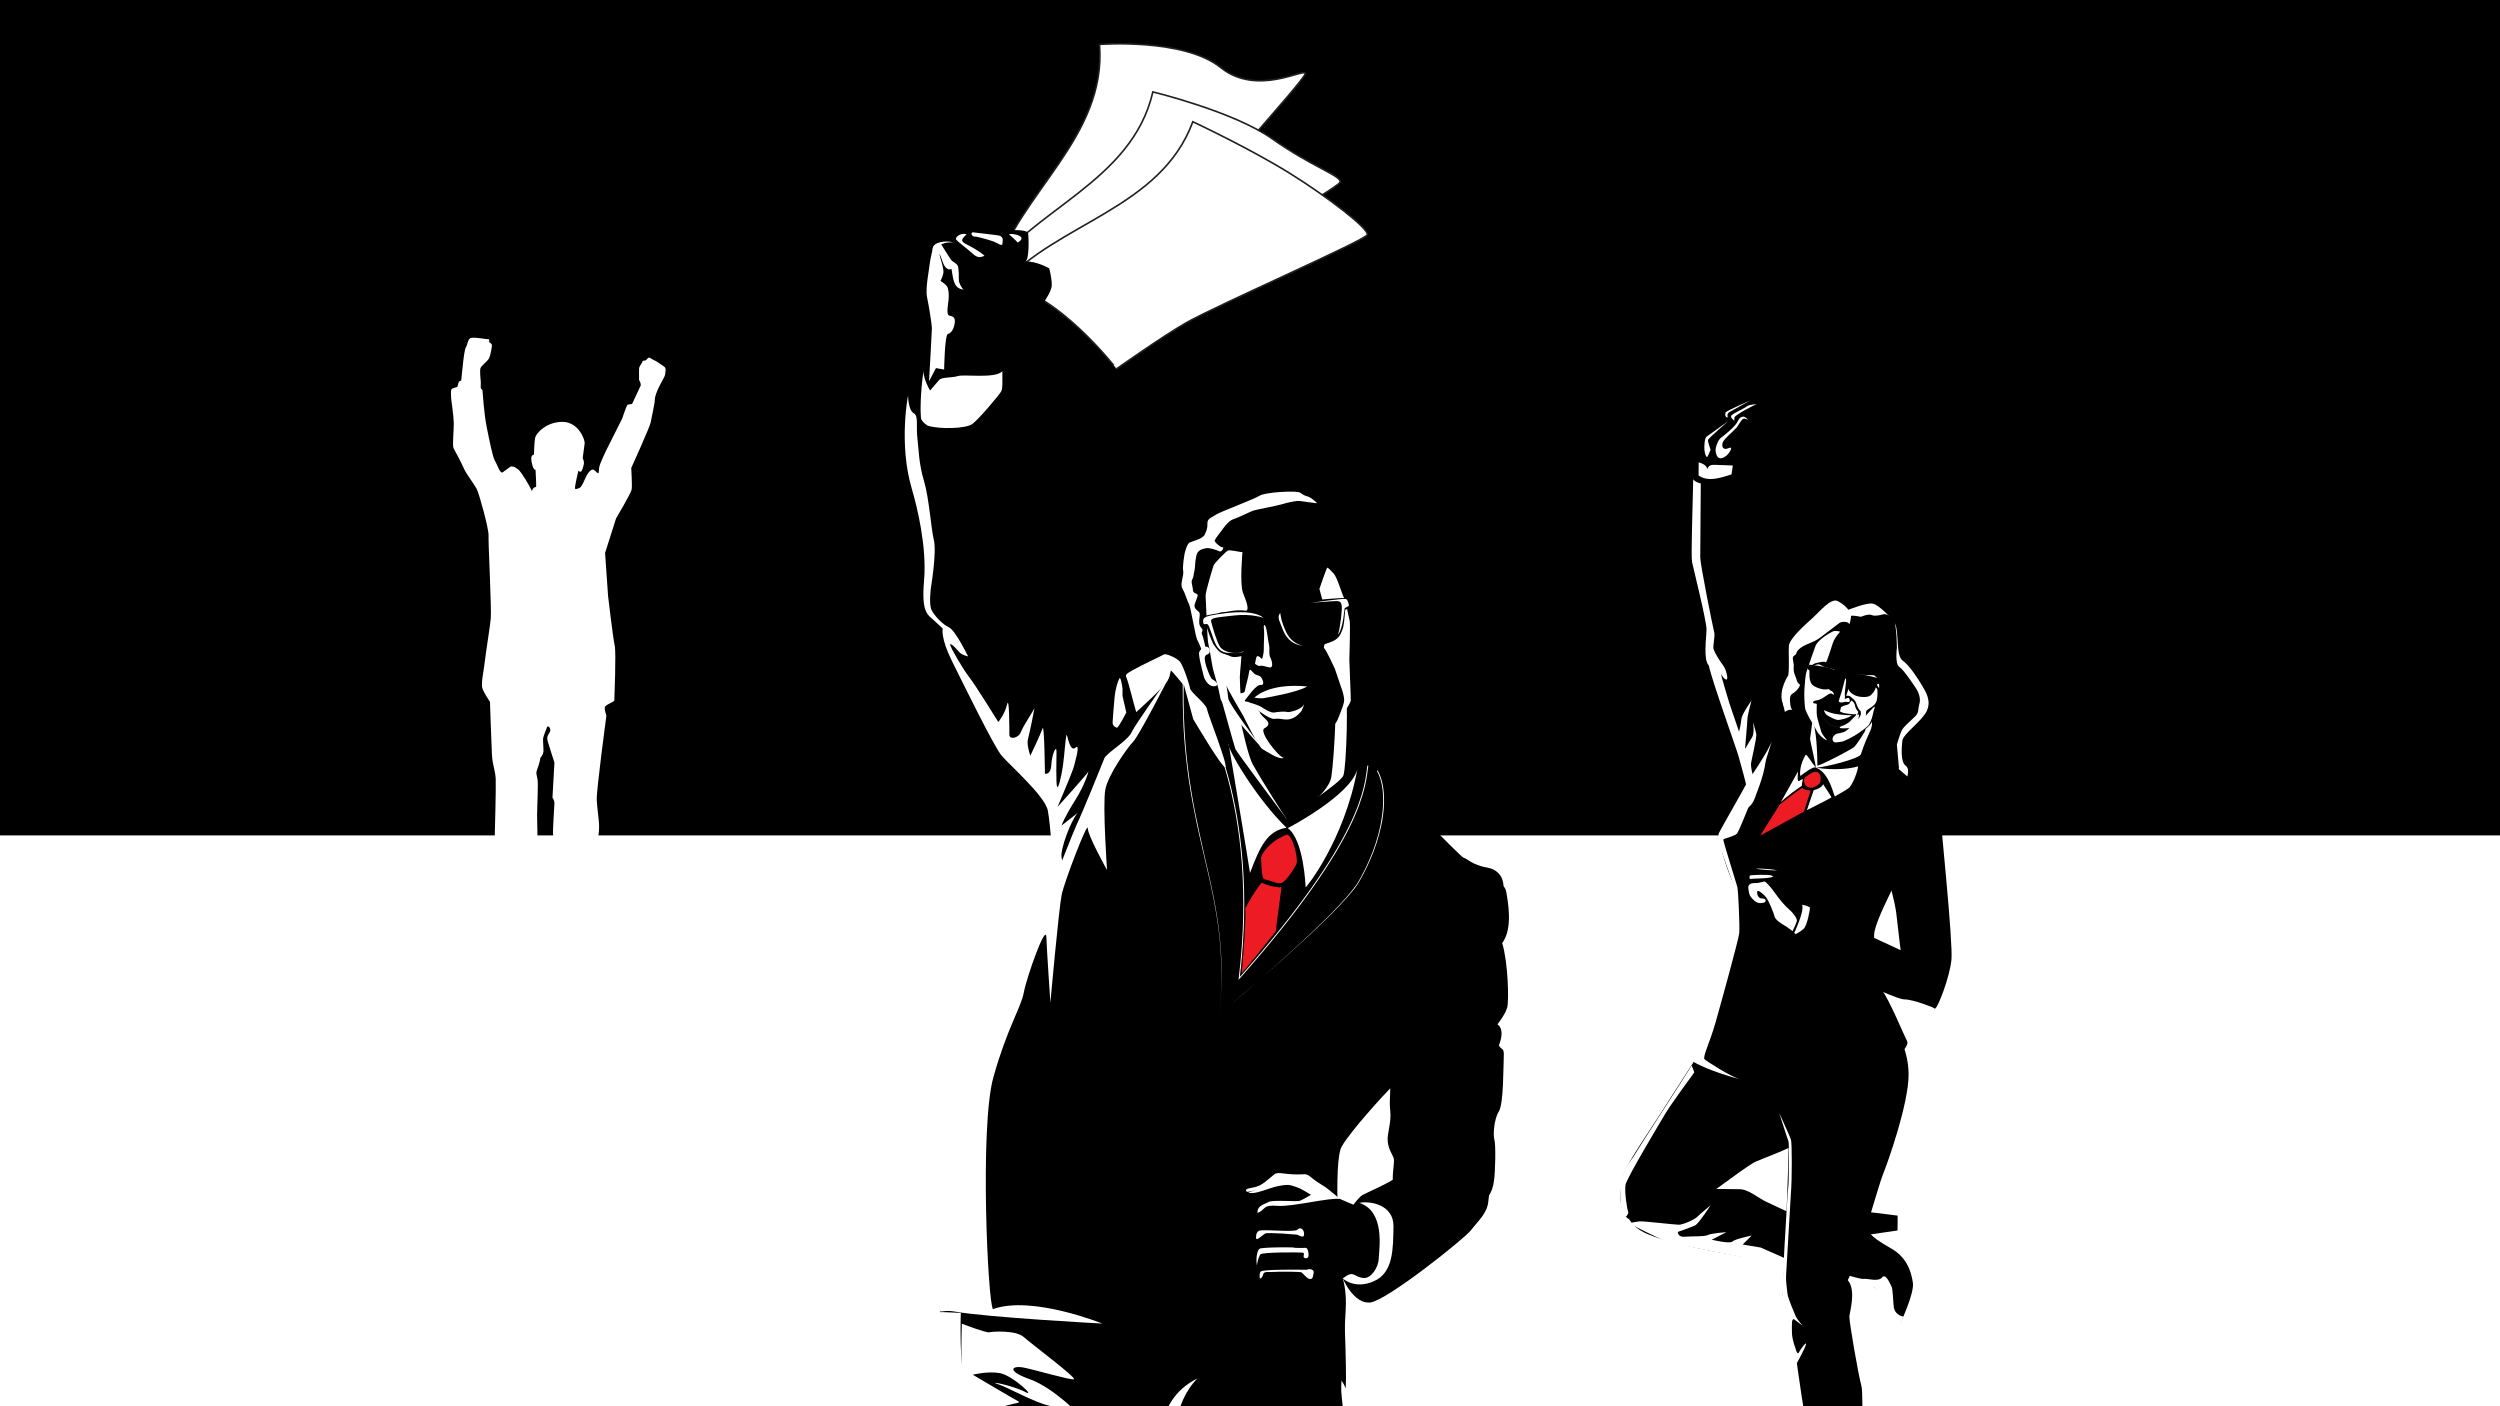 <?xml version="1.0" encoding="utf-8"?>
<!-- Generator: Adobe Illustrator 24.0.0, SVG Export Plug-In . SVG Version: 6.00 Build 0)  -->
<svg version="1.1" id="Layer_1" xmlns="http://www.w3.org/2000/svg" xmlns:xlink="http://www.w3.org/1999/xlink" x="0px" y="0px"
	 viewBox="0 0 1920 1080" style="enable-background:new 0 0 1920 1080;" xml:space="preserve">
<style type="text/css">
	.st0{clip-path:url(#SVGID_3_);}
	.st1{fill:#FFFFFF;}
	.st2{clip-path:url(#SVGID_5_);}
	.st3{fill:none;stroke:#FFFFFF;stroke-width:4.169032e-02;stroke-miterlimit:10;}
	.st4{fill:#ED1C24;}
	.st5{fill:#FFFFFF;stroke:#231F20;stroke-width:1.266;stroke-miterlimit:10;}
	.st6{fill:none;stroke:#FFFFFF;stroke-width:0.733;stroke-miterlimit:10;}
	.st7{fill:none;stroke:#FFFFFF;stroke-width:0.183;stroke-linecap:round;stroke-linejoin:round;stroke-miterlimit:10;}
</style>
<defs>
	<rect id="SVGID_2_" width="1920" height="1080"/>
</defs>
<clipPath id="SVGID_3_">
	<use xlink:href="#SVGID_2_"  style="overflow:visible;"/>
</clipPath>
<g class="st0">
	<g>
		<rect id="SVGID_1_" x="-14.7" y="-8.3" class="st1" width="1945" height="1096.6"/>
	</g>
	<g>
		<defs>
			<rect id="SVGID_4_" x="-14.7" y="-8.3" width="1945" height="1096.6"/>
		</defs>
		<clipPath id="SVGID_5_">
			<use xlink:href="#SVGID_4_"  style="overflow:visible;"/>
		</clipPath>
		<g class="st2">
			<rect x="-68.3" y="-440.5" width="2057.5" height="1082.1"/>
			<g>
				<g>
					<g>
						<g>
							<g>
								<path class="st1" d="M1373.4,518.7c1-7.3,0-17.1,0.5-22.8c0.5-5.7,13-16.6,18.2-21.3c5.2-4.7,14-15.6,19.2-13
									s8.3,6.7,8.3,6.7s14-5.7,18.7-4.7s14,10.4,17.1,15.6s0.5,24.4,5.7,28s11.9,14,15,19.2c3.1,5.2,7.3,11.9,3.6,19.7
									s-18.2,17.6-18.7,22.8s-1.6,16.1,2.6,19.2c4.1,3.1,0,11.4,0,11.4l-17.1,24.4l-44.1,16.1l-30.6-66.9c0,0-0.5-23.9-3.1-34
									C1366.2,529,1373.4,518.7,1373.4,518.7z"/>
								<path d="M1378.4,548.7c-3.7-5.5-3.4-6.6-3.7-10.8c-0.3-4.2,1.6-5,3.2-6c1.6-1.1,5.8-5.5,3.9-6.6c-1.8-1.1-1.6-2.6-2.9-5.8
									s-1.6-5-1.3-7.9s-2.1-6.8,0.5-8.2s0.3-2.6,5-6s9.5-3.7,15-7.9c5.5-4.2,12.9-9.7,14.5-11s6.8-1.3,7.4,0.5
									c0.5,1.8,1.6-4.7,1.6-5.8s7.6,0.5,7.6,0.5s5.8-2.6,8.4-1.3s9.5-0.8,9.5-0.8s4.5,0.3,7.1,4.2s2.6,21.8,2.6,21.8
									s-1.6,12.4,1.8,14.5c3.4,2.1,12.4,15.8,12.4,15.8s4.7,6.3,3.2,12.1c-1.6,5.8,0,7.1-4.2,11s-8.2,7.4-9.5,10
									s-3.7,10.8-3.7,10.8l1.6,18.1l-4.5,8.7c0,0-74.4-31-76.2-37.6C1375.8,554.4,1378.4,548.7,1378.4,548.7z"/>
							</g>
							<g>
								<g>
									<path d="M1469.1,985.1c-1.3-8.2-4.3-19.3-16.9-26.4c-9.7-5.5-13.4-8.5-15.4-10.7c11.2-1.6,20.5-3,20.5-3l0.1-11.4
										c0,0-23.7-3.2-33.9-3.8c-2.4-0.1-11.9-5.3-20.8-1.7c-1.9,0.8-10.4,4-15,7.8c-0.1,0-0.2,0-0.2,0c-5.8-0.4-24.4-10-30.7-12.8
										c-6.4-2.8-13.9-10-21.3-9.8s-72.9-2.3-80.8,5.2s-8.2,21.4,10.9,29.4s55.1,14,68.5,16.4c16.9,3,31.4,3.8,39.2,6.1
										c13.3,3.9,22.2,7.1,27.2,8.1c15,3.1,27,5.6,27,5.6s9.5,1.5,12.7,5.2s2.3,10.6,5.7,15.9c3.5,5.3,7.7,10.6,7.7,10.6
										c5.7,0.8,5.7,0.8,5.7,0.8S1470.4,993.3,1469.1,985.1z"/>
									<path class="st1" d="M1259.4,938c4.2-0.1,27.2,2.6,30,2.6s11.6-3.6,14.1-6.1s10.2-8.8,10.2-8.8s-9,13.9-11.7,15.3
										c-2.7,1.4-13.4,5.1-13.4,5.1s-0.4,4.2,5.5,3.7s14.6,0.1,17.5-1.3s14.3-2.2,14.3-2.2l-11.3,5.8c0,0,14,3.4,15.9,1.4
										s14.8-4.6,14.8-4.6l-6.9,6.9l13.8,2.3l41.6,18.4c0,0-33.8-7.2-39.6-8.1c-5.8-0.9-68-12.7-72.9-14.4
										c-4.9-1.6-27.6-13-29.4-14S1259.4,938,1259.4,938z"/>
									<path class="st1" d="M1461.8,1011.1c-2.5-0.3-6.8-2.4-7.4-7.4s-0.6-13.4-1.7-15.6c-1.1-2.2-4.5-10.6-7.3-7
										s-11.4,0.6-14,1.1c-2.5,0.6-20.7-5.6-25.4-5.9s-18.1-2-18.1-2s8.1,3,12.4,4.3s39.4,8.3,39.8,10.8s0.6,8.9,2.3,12
										c1.7,3.1,4,7.4,5,9.4c1.2,2.1,3.1,5.2,7.6,5.8c4.5,0.5,4.5,0.7,5.2-1.2C1461.2,1012.5,1461.8,1011.1,1461.8,1011.1z"/>
								</g>
								<path d="M1290.7,929.7c9.3-0.9,48-33.3,58.2-37.8c10.2-4.4,40.4-14.7,42.6-23.1c2.2-8.4-52.4-89.3-56-88s-17.8,8.4-20,12
									s-33.8,52-39.5,61.3c-5.8,9.3-29.3,43.1-30.2,50.6c-0.9,7.6-3.6,25.3,4.4,31.1C1258.3,941.7,1290.7,929.7,1290.7,929.7z"/>
								<path d="M1417,1231.7c0,0.8-7.7,15.4-8.1,18.9s-13.5,11.6-19.7,13.9s-28.9-0.8-32.8-0.4s-8.5-3.9-7.7-6.9s10.4-7.3,13.1-10
									s10.8-6.2,11.6-11.2s2.3-17.7,2.3-20.4s-2.7-4.6-1.9-7.7c0.8-3.1,3.1-10.4,3.5-12.3s0.4-12.3,0.4-13.9s5-5,5.8-10
									s-0.8-11.2-1.9-13.9s3.1-54,2.3-60.1c-0.8-6.2-5.4-47.8-7.3-53.2c-1.9-5.4-3.1-20-3.5-25.8s-3.9-23.9-3.9-23.9
									s5.4-111.8,4.2-118.3c-1.2-6.6-17.7-56.7-20.8-60.5c-3.1-3.9-14.3-19.7-16.2-24.7c-1.9-5-0.8-16.2-0.8-18.1
									c0-1.9,11.6,14.6,36.2,16.2c24.7,1.5,75.9-2.7,78.2-3.5s2.3-0.8,2.3-0.8s13.5,17.3,13.5,40.1s-16.2,68.2-19.7,76.7
									s-18.5,64-27,81.3c6.6,7.7,1.5,24.3,1.2,27.7s6.9,45.1,9.2,53.2c2.3,8.1-1.2,68.6-0.4,75.9c0.8,7.3,5.4,19.7,4.6,25
									c-0.8,5.4-2.7,15.4-2.7,15.4l-1.2,17.3c0,0,3.9,1.2,4.2,6.6c0.4,5.4-3.5,46.6-3.5,46.6h-11.2L1417,1231.7z"/>
								<path class="st1" d="M1375,1218.6c0.3-3,3.8-5.9,7-6.7s18.8-7,18.8-7s-16.7,5.6-18.5,3.5s-1.9-3-1.9-8.1s0.8-14.5,1.3-15.3
									s11.3-19.9,12.1-22s4.8-23.9,4.8-21.8s-10.8,23.1-11.3,26.6s-1.9-8.3-2.4-10.2c-0.5-1.9,0.8-11,0.8-11s2.7-40,2.7-41.9
									s4.6-13.2,4.8-15.9c0.3-2.7-3.8,2.7-5.1,5.4c-1.3,2.7-8.1-47.3-8.1-47.3s6.7-12.1,7-14.5s-4,3.5-5.4,6.2
									c-1.3,2.7-2.7-3.2-2.7-3.2s-2.7-6.7-2.7-12.4c0-5.6-0.5-11.6,2.2-9.4c2.7,2.2,8.1,5.9,7.3,5.6c-0.8-0.3-5.6-5.9-6.7-8.6
									s-5.6-12.9-6.2-16.9c-0.5-4-1.3-10.2-1.1-14c0.3-3.8,3.8-64.5,3.8-64.5c0.8-9.4,0.8-37.1,0-39.8s-9.7-22-9.1-20.7
									c0.5,1.3,6.4,20.1,7.1,21.7s0.2,23.1,0.2,29.1s-0.8,9.9-0.8,11.6s-5.1,75.3-3.5,83c1.6,7.8,3,29.6,3.2,32.3
									c0.3,2.7,3.5,15.3,4,19.1c0.5,3.8,7.3,46.2,7.3,46.2s-4.3,50.3-4.3,53.2c0,3,2.7,11.6,2.4,15.1s-5.9,12.1-6.2,15.3
									s-0.3,13.2-0.3,13.2s-1.6,7.8-2.4,10.8C1372.3,1208.1,1375,1218.6,1375,1218.6z"/>
								<path class="st1" d="M1250.6,931.4c-1.1-3.1-3.1-16.5-2.2-21.5c0.8-5,26.8-48.3,31-55.3s21.8-31,21.8-31s-2-6.1-2.2-5
									c-0.3,1.1-39.6,61.4-43.3,67.8c-3.6,6.4-11.2,12.3-11.2,26s0.6,19,2.5,21.5C1248.9,936.4,1250.6,931.4,1250.6,931.4z"/>
								<path d="M1308.9,824.4c-5.7-3-10.2-12.4-11.6-13.8c-1.3-1.3,34.2-76.4,34.7-88.4c0.4-12,4.4-35.5,0-42.6s-12-31.5-11.6-36.9
									c0.4-5.3,19.1-33.8,20.4-39.1s18.2-42.6,24.4-51.1c6.2-8.4,11.1-8.4,12.4-6.2s11.6,18.7,13.3,22.7c1.8,4,49.8,6.7,52.9,9.3
									c3.1,2.7,40.9,35.1,43.1,36.9c2.2,1.8-19.1,38.2-21.8,44.4c-2.7,6.2-25.8,47.5-25.8,58.6s1.3,36.9,6.2,42.6
									s17.3,35.5,19.1,38.7c1.8,3.1-4.4,9.8-10.2,13.3C1448.9,816.4,1390.2,867.1,1308.9,824.4z"/>
								<path d="M1342.4,620.5c-1-5.6,0.5-25.3-2.5-33.8c-3-8.6-20.7-64.1-23.7-74.7c-3-10.6-10.6-65.7-13.1-74.7
									c-2.5-9.1-2.3-66.4-2.5-69.2s4-2.9,4-2.9V355c0,0,3.8-3.8,5.1-3.5c0,0-0.2-12.2,0.5-14.5c0.7-2.4,14.2-10.9,15.1-12
									s4-2.4,3.8-3.1s-4-1.3-4.5-3.3s-2-1.8,2.5-5.3s12.9-8,14.9-8s9.1,1.1,10.5,3.3c1.5,2.2,3.5,6,3.6,7.8c0,0,0.9,9.1,0.9,10.7
									s-0.5,4.9-1.5,6.9c-0.9,2-7.8,6.7-10.4,8c-2.5,1.3-12.7,6.4-14,8.5s-1.3,3.5-1.3,3.5l2.4,3.1l-0.9,7.1l4.4,1.6
									c0,0,3.3,50.9,3.6,53c0.4,2.2,2.7,17.1,2.7,17.1s6.4,38.3,7.6,42.3c1.3,4,5.3,20.3,5.5,25.1c0.2,4.7,3.5,20.3,6.2,22.2
									c2.7,1.8,5.5,7.8,7.4,13.6c2,5.8,3.8,14.5,3.3,17.3c-0.5,2.7-7.6,41.2-11.8,51.1S1342.4,620.5,1342.4,620.5z"/>
								<path class="st1" d="M1348.5,610.7c0.3-1.2,8.6-20.2,7.4-30.7c0,0-5.2,13.8-7.4,16.6s-4-7.7-3.7-10.4s4.6-19.9,4-22.7
									s-2.5-8.9-2.5-8.9s1.5,8.3-0.9,12c-2.5,3.7-5.2,9.2-5.2,8.3s1.8-20.2,1.8-22.7s3.1-14.1,3.1-14.1s-7.4,10.4-7.7,14.1
									c-0.3,3.7-1.8,9.8-1.8,9.8l-7.7-22.7c0,0-6.7-22.3-6.1-21.5c0.1,0.1,2.3,4.1,4.1,4.1c1.8,0-0.4-8.4-2.7-11.1
									c-2.2-2.7-6.2-9.3-7.1-12s1.3-10.2,0.4-13.3c-0.9-3.1-10.7-52-10.7-57.3s0.4-56.9,0.4-56.9s-4.6-1-5.8-3.3
									c-0.4,19.7-1.8,59.7-0.9,63.7s11.1,45.3,11.1,51.5s-2.7,23.5,1.8,28c2.2,11.1,21.3,64,22.7,69.3s7.6,25.8,7.1,30.2
									c-0.4,4.4-4.3,12.4,0.1,9.7S1348.5,610.7,1348.5,610.7z"/>
								<g>
									<path d="M1489.5,617.6c0.5,10.6,10.6,106.2,9.2,119.6s-10.1,35.9-12.4,37.3s-23.9-27.1-24.8-31.7s-4.1-31.7-5.1-40.9
										c-0.9-9.2-7.4-31.3-7.4-31.3s5.5-39.6,10.1-46s14.7-15.6,19.8-14.7C1484,610.7,1489.5,617.6,1489.5,617.6z"/>
									<path d="M1484.4,756c-0.9-7.4-20.7-24.4-20.7-24.4s-67.1-30.8-70.4-33.6c-3.2-2.8-9.2-3.2-9.2-3.2s-6.4-15.6-6.9-20.2
										c-0.5-4.6-6-14.7-6-14.7s-18.9,0.5-20.7,1.4s-6,11.5-7.4,15.6s0,9.2,0.9,11s6,6.9,9.7,6.9s8.7,6,9.2,9.2s11.5,9.2,11.5,9.2
										l4.6,4.1l-1.4,12.9c0,0,76.8,37.3,84.6,37.3c7.8,0,23.9,6.9,23.9,6.9L1484.4,756z"/>
									<path class="st1" d="M1376.7,715.1l-5.1-3.7c0,0-8-4.2-8.7-7.4c-0.6-2.7-4.3-11.9-6.6-14.9c-0.4-0.5-0.7-0.9-1.1-1.3
										c-3-3-5.6-4.6-5.7-2.8c-0.1,1.6,0.3,3.4,1.9,4.5c1.7,1,4.1,0.1,4.5,1.7c0.4,1.6-0.7,2.3-4.2,2.4c-3.4,0-6.5-3.9-7.5-5.4
										s-1.8-6.7-1.4-7.6c0.4-0.9,1.1-2.5,5-2.4c3.9,0.2,6.9-1.8,7.9-1s3.4,2.9,7.3,8.4c3.9,5.4,7.6,9.9,11.3,13.1
										c3.7,3.2,5.9,7,5.7,8.4C1379.9,708.5,1376.7,715.1,1376.7,715.1z"/>
									<path class="st1" d="M1343.8,675.1c2-0.4,11-0.4,14.1-0.9c3.2-0.5,5-0.8,2.6-1.8s-15.2-0.4-16.3-0.1
										C1343.2,672.6,1343.8,675.1,1343.8,675.1z"/>
									<path class="st1" d="M1364.4,668.3c-6.5-1.3-15.9-1.3-15.9-1.3C1350.4,668,1366.4,668.8,1364.4,668.3"/>
									<path class="st1" d="M1378,716.4c0,0,7.8-16.2,6.1-21.6c4.1,0.9,5.9,1.9,6,2.3s-2,13.6-4.9,16.2s-6.2,4.1-6.2,4.1
										L1378,716.4z"/>
								</g>
								<path class="st1" d="M1392,552.7c0,0-0.6,6.7-1.9,14.7c-0.1,0.8,5,22.4,4.4,21.8c-2.9-2.8-7-10.7-7.8-9.4
									c-2.4,3.9-4.9,10.6-4.1,16.1c0.1,0.4,10.1-8.3,12.3-6.3c10.7,4.5,13.5,22.5,14.4,22c6-3.4,10.2-5.9,11-6.8
									c1.5-1.5,5.6-9,6.8-16.2c-15.9,4.2-33.3,0.9-31.9,0.9c6.4-0.3,32.8-6.7,34-10.3c2.7-8.6,5.9-15,7.4-18.5
									c3.2-7.9-0.5-16-11.4-17.9C1414.2,541.1,1397.3,534.8,1392,552.7z"/>
								<path d="M1432.8,560.3c-0.3,1.8-7.5,12.3-8.9,13.5s-20.1,11.5-28.1,14.3c-0.3-21.8-2.1-28.6-3-33.9
									c-0.9-5.3,10.9-10,16.2-9.4C1414.2,545.3,1432.8,560.3,1432.8,560.3z"/>
								<g>
									<path d="M1405.1,569.6c3.9,0.5,7.1,2,16.7-3.2s14.4-8.2,16.3-13.1c2-4.9,4-14.6,3.7-15.6s1.1-9.9,1.4-12.5
										s-4.2-19.1-5.9-21.3c-1.7-2.1-8.9-10.4-10.4-12.9s-8.4-4.2-10.3-5s-7.5-1.2-9.8-0.1s-9.1,4.3-12.4,11.5s-7.4,20-7.8,22.3
										s-0.5,11.4-0.8,14.1c-0.3,2.8,0.4,12.1,1.9,14.6s7.3,11.4,8.4,13.5C1397,564,1402.1,569.2,1405.1,569.6z"/>
									<path class="st1" d="M1395.6,537.8c4.5-0.6,8.4-5.6,10.8-5.2c0.8,0.1,1.8,1.2,2,0.9c0.4-0.5-1-2.7-1.9-2.9
										c-1.4-0.2-1.8-1.4-2.1-2.2c-0.3-0.8,4.3-3.5,5.9-5c-5.6,2-7.1,0.8-7.9,0.7s3.7-0.5,5.2-2c-6.1-0.1-10.6-0.4-11.7-1.3
										c-1.1-0.9-2.4-3.6-2.6-4s1.7-2.5,3.3-3.2s7.9,0.2,8.6,0.5c0.6,0.3,4.3,2.9,4.9,5.3c-0.5-4-0.8-5.1-2.4-5.5s-6-1.4-7.1-2
										c-1.1-0.6-3.3-1.7-4.2-1.7c-0.7,0-4.3,1-5.5,2c-1.1,1,0.8-2.3,3.5-2.9s6.9-1.7,7.7-0.7c0.9,1,4.9-13.8,6.3-16.7
										s4.5-6.5,4.8-6.7c0.3-0.1-3.5-1.2-5.7-0.2s-11.4,6.3-13.3,11.3c-0.6,1.4-6.3,18.1-7,20.3s-1.1,8.8-1.4,12.5s0,13.5,0.8,16
										c0.8,2.3,3.8,8,4.7,9.2c0.8,1.1,3.6,6.6,4.5,8c1,1.4,4.5,5.6,7.5,6.3c0,0-3.9-4.3-4.6-6.7s-2.9-9.8-3.3-12
										c-0.4-2.3-0.1-8.6-0.1-9.1s-1.4-0.6-2.1-0.6C1392.5,540.1,1391.1,538.4,1395.6,537.8z"/>
									<path class="st1" d="M1412.2,538.1c-0.3,0.9,0.6,1.1,1.4,1.2s2.5-1.5,2.9-1.8c0.4-0.2,0.5-2.9,0.3-3.7s0.8-8.9,1-10.5
										c0.1-1.6,0-4.6-0.3-3.6c-0.2,1-2.7,9.9-3,11.2C1414.1,532.1,1412.4,537.4,1412.2,538.1z"/>
									<path class="st1" d="M1417.4,538.9c0.7,0.3,2.6,0.5,3.1-0.2c0.5-0.8-0.2-2.7-1-2.7s-3.3,1.1-3.3,1.1s-1.6,2.2-4,1.8
										C1413.9,540.2,1417.4,538.9,1417.4,538.9z"/>
									<path class="st1" d="M1400.8,545.4c0,0,0.5,2.7,2.6,4s5.9,3.3,7.8,3.5s8.1-1.2,11-3.6c-5.3,0-10.5-0.6-13.5-1.2
										C1405.7,547.6,1400.8,545.4,1400.8,545.4z"/>
									<path class="st1" d="M1407.5,566.8c0.5-2.1,2.8-3.4,4-3.5c1.3-0.1,3.5-0.8,4.6-1.1c1.2-0.3,4.4-3,4.1-3s-6.8,0.5-7.2-0.2
										c-0.4-0.8,1.1-1.3,2.2-1.6s5.1-2.5,6.1-3.8s3.6-3.7,3.6-3.7s1.3-1.8,0.1-1.4s-7.7-0.7-8.6-0.8c-0.8-0.1-3.3-1.3-3.3-1.3
										l0.8-3.3c0,0,1.2-0.8,2.8-1.3s3-0.6,3.5-1.4c0.6-0.8,1.7-2.4,1.7-2.4s2.4,1.1,3,4.9c0.2,1.3,2.3,3.9,2.3,3.9l-1,2.5
										c0,0,1.7-1.2,1.6-0.2s-0.6,3.3-0.6,3.3s1.4-2.4,1.7-3s0.5-3-0.2-3.5c-2.1-1.7-3.2-6.3-3.6-7c-0.7-1.1-2.2-2.5-3-3.1
										s-1.5-1.4-2-1.4s-2.2-0.2-2.3,0.1c-0.1,0.3,1.2-3.2,1.4-4.1s0.7-4.4,0.7-4.4l1.2-2.6c0,0,3.8,3.5,5.5,4.2s9.6,0.5,10.7-0.2
										s4.6,0,4.6,3.3c0.1,3.2-0.2,5.7-0.6,7.4c-0.6,2.3-2.2,3.8-4.5,5.3c-0.9,0.6-3.5,2-3.6,3c-0.2,1-0.3,3.6,0,3.1
										c0.2-0.5,2.2-2.6,2.7-3.1c1.7-1.8,4-4.7,3.9-3.3c-0.1,1.3-0.7,1.7-1.4,5.4c-0.7,3.7-2.2,6.4-2.9,7.9
										c-0.7,1.5-7.8,6.6-10.7,8.3c-2.9,1.7-8.5,4.8-10.8,5c-2.3,0.1-4.9,1.2-6-0.3C1407,568,1407.5,566.8,1407.5,566.8z"/>
									<path class="st1" d="M1438.9,524.5c-0.3-0.2-2.7-5.3-7.9-5s-8.7,2.2-9.5,2.9s0.8-4.9,1.4-4.7c0.6,0.3,9.7,0.8,10.7,0.7
										c0.9,0,5.7,0.2,5.7,0.2s2.8,2.3,3.4,3.8s0.5,5.9,0.5,6.2s-2.1-3.8-3.3-4C1438.6,524.5,1438.9,524.5,1438.9,524.5z"/>
									<path class="st3" d="M1424.6,550.3c0,0,0.4-0.1-3.2,3.3c-3.3,3.1-9.5,4.7-12.8,4.1c-7.3-1.3-10.8-12.1-10.8-12.1"/>
									<g>
										<g>
											<g>
												<g>
													<path d="M1444.1,523.5c0.1-0.5,0-1.1,0-1.3c-0.1-0.8-0.8-1.1-3.8-1.9c-1.8-0.5-4.2-1.1-6.6-1.6h-0.2
														c-5-1.2-9.5-1.3-11.3-1.1c-1.6,0.2-3.9,1-4.3,1.7c0,0.1-0.1,0.1-0.1,0.2c-0.9,0.1-1.9,0-3-0.4c-0.2,0-0.5-0.2-0.8-0.3
														c0-0.1,0-0.2,0-0.3c-0.1-0.8-1.8-2.4-3.3-3.2c-1.6-0.9-5.8-2.6-10.8-3.4h-0.2c-2.4-0.4-4.8-0.8-6.7-1.1
														c-3.1-0.4-3.8-0.5-4.2,0.2c-0.1,0.2-0.4,0.7-0.5,1.2c-0.1,0.4-0.5,1.6,0.5,2.1c0.1,0,0.1,0.1,0.2,0.1
														c0.5,0.3,0.6,0.4,0.6,0.5c0,0.2,0,0.6,0,1c0,2.7,0.1,5.4,0.5,6.5c0.1,0.3,0.2,0.5,0.3,0.8c0.3,1.1,0.7,2.4,2.6,3.6
														c1.5,0.9,3.7,1.9,6.1,2.4c1,0.2,2,0.3,2.9,0.3c3.3,0,6.3-1.4,7.7-3.6c0.4-0.7,1-1.6,1.6-2.7c0.5-0.9,1.2-2.1,1.7-3
														c0.4,0.2,0.8,0.4,1.2,0.5c0.4,0.1,0.8,0.2,1.2,0.3c1,0.2,1.9,0.2,2.7,0.1c0.2,1,0.3,2.4,0.5,3.5
														c0.1,1.2,0.3,2.3,0.4,3.1c0.4,2.5,2.6,4.9,5.6,6.3c0.9,0.4,1.8,0.7,2.8,0.9c2.4,0.5,4.9,0.5,6.6,0.2
														c2.2-0.4,3.1-1.4,3.8-2.3c0.2-0.2,0.4-0.4,0.6-0.6c0.9-0.9,2-3.4,3-5.8c0.2-0.4,0.3-0.8,0.4-0.9
														c0.1-0.2,0.2-0.2,0.8-0.3c0.1,0,0.2,0,0.2,0C1443.9,525.2,1444,523.9,1444.1,523.5z"/>
												</g>
											</g>
										</g>
									</g>
								</g>
								<path class="st4" d="M1390.6,594.1c2-1.4,5.1-2.3,6.7,0.2s0.9,5.9,0.3,7.1c-0.6,1.2-4.4,3.4-5.9,3.6
									c-1.5,0.2-3.6-0.7-4.6-1.3c-0.6-0.4-2.3-3.5-1.2-6.1C1386.6,596.3,1388.9,595.3,1390.6,594.1z"/>
								<path class="st4" d="M1351.8,641.8l33.6-18.5l5.2-16.2c0,0-6.2-0.3-6.4-2.2c-7.8,5.3-17.2,12.8-17.2,12.8L1351.8,641.8z"/>
								<path class="st1" d="M1320.7,649.7c-0.8-2.7-1.3-8.4-0.6-9.9c0.6-1.6,21-37.1,21.2-38s18.2-26.4,20-34.1
									c0,0-7.3,22.7-7.6,24.6c-0.3,1.9-17.8,45.6-19.6,47.8s-10.3,3.8-10.6,4.7c-0.3,0.9,10.4,34.7,10.9,36.9s1.9,30.2,1.3,35.2
									c-0.6,5.1-13.9,53.4-18.2,68.5s-10.1,26.5-8.4,28.1s19.9,13.4,27.8,15.6c-23.7-6.5-34.4-12.3-36.8-13.9
									c-2.4-1.6-5.1-6.5-5.1-6.5s35.5-88.9,36.1-93.3s1.1-33.2,1.1-33.2L1320.7,649.7z"/>
								<path class="st1" d="M1367.7,616c0.1-0.3,13.2-23.5,13.2-23.5s-0.9,7.8,0.5,7.4c0.3-0.1,3.2-1.7,3.2-1.7s-1,4.4-0.7,5.2
									C1372.4,611.2,1367.7,616,1367.7,616z"/>
								<path class="st1" d="M1387.7,622.2c0,0,4.2-12.5,5.2-15.3c7-1.9,7.2-4.7,7.2-4.7s6.6,9.9,6.5,10.2
									C1406.7,612.6,1387.7,622.2,1387.7,622.2z"/>
							</g>
						</g>
					</g>
					<path class="st1" d="M1304.6,355.1c0,0,6.5,1.5,6.5,5.3c1.3-3.1,2.9-3.6,6.6-3.4s13.1,0.5,13.1,0.5l-1,6.8c0,0-9.9,3.6-16,3.6
						c-6.2,0-9.3-2.8-9.3-2.8L1304.6,355.1z"/>
					<path class="st1" d="M1317.6,346.4c-0.4-3,2.2-8.9,4.1-10.2c1.9-1.3,11-8.6,12.7-12.3s3.7-4.3,5.4-3.7c1.7,0.6,2.6,2.4,2.6,2.4
						s-2.2-1.7-3.7-0.9c-1.5,0.9-3.7,5-4.8,6.5c-1.1,1.5-9.7,8.6-10.8,11.5s0,6.5,4.3,4.5c4.3-1.9,0.9,3.5-0.9,5.2
						S1318.7,355.5,1317.6,346.4z"/>
					<path class="st1" d="M1313.7,345.5c-0.4-1.9-2.2-6-1.9-7.6s16-14.7,15.3-14.3c-0.6,0.4-14.7,10.4-16.4,11.7
						c-1.7,1.3-1.9,7.6-1.7,10.2c0.2,2.6,1.5,7.1,2.6,4.8C1312.7,347.9,1313.7,345.5,1313.7,345.5z"/>
					<path class="st1" d="M1332.1,320.7c-0.6-1.5,15.8-10.2,17.1-10.2s-5.4-0.2-7.8,1.7c-2.4,1.9-11.5,5.6-11.9,7.3
						c-0.4,1.7,2.4,3.5,2.4,3.5L1332.1,320.7z"/>
					<path class="st1" d="M1326.9,320.7c0,0-0.9-3,1.1-4.1c1.9-1.1,16.2-9.1,16.2-9.1s-18.1,8-18.8,9.1
						C1324.8,317.7,1324.5,320.5,1326.9,320.7z"/>
				</g>
				<path class="st1" d="M394.9,764.9c3.8,0,8.7-2.3,9.9-5.9c1.3-3.6,3.3-10.4,2.8-12.5c-0.5-2-2-3.6-2.5-6.6
					c-0.5-3.1,0-7.1,0.8-10.7c0.8-3.6,2.8-7.4,2-8.7s0.5-4.1,0.5-5.4c0-1.3-0.3-10.2-1.5-13.8c-1.3-3.6,2-13,3.6-17.8
					c1.5-4.8,3.1-19.6,2.8-25c-0.3-5.4-0.8-24.5-0.8-32.1s1-24,0.3-28s-1.5-4.6,0-8.2c1.5-3.6,2.3-8.4,2.3-8.4s2.3-2,2.3-5.4
					c0-3.3-0.5-7.6-0.3-9.4c0.3-1.8,2.5-7.1,3.1-8.7c0.5-1.5,3.1,1,2.3,3.3s-3.1,3.3-1.8,7.9c1.3,4.6,5.1,16.1,5.1,16.1l-1.5,27
					c0,0,1.5,1.8,1.5,4.3s-1.5,21.4-1,24.7s1.3,27.5,1.3,27.5l6.4,14.5c0,0,2.3,5.1,2,6.9s-2,7.9-2,7.9s-0.3,5.9-0.3,10.4
					c0,4.6,0.5,8.2,0.5,11.5s1.8,6.9,2.3,9.4s0.5,5.9-0.5,9.9s-2.5,4.6-1.5,8.7c1,4.1,1.8,8.4,3.6,10.7c1.8,2.3,6.4,3.8,7.6,3.3
					c1.3-0.5,5.9-1,7.1-5.4c1.3-4.3,3.8-14,3.1-17.1c-0.8-3.1-3.1-16.8-3.3-17.6c-0.3-0.8,7.4-0.8,7.4-0.8s1.5-16.1,1.3-21.2
					c-0.3-5.1,3.8-23.4,2.8-27.8c-1-4.3-4.1-11.5-4.3-16.3s2-15.8,1.8-22.4c-0.3-6.6-1.5-12.5-1.8-19.6s7.4-64.5,7.4-64.5
					s-1.3-3.8-1.3-6.1s7.4-4.3,7.4-5.6s1.5-36.4,0.3-42.1c-1.3-5.6-5.1-38-5.1-38l-2.3-33.1l8.4-26.5c0,0,11.5-19.4,12-22.2
					c0.5-2.8-0.3-16.6-0.3-16.6s14.5-31.9,15-35.2c0.5-3.3,3.1-14.3,3.1-17.1c0-2.8,1.6-6.4,3.1-9.7c1.3-2.9,4.6-8,4.8-9.8
					c0.1-1.9,1.2-4.8-0.7-6c-1.9-1.2-6-4.4-8-5.1s-2.9-2.4-4.1-1.7c-1.2,0.7-1.5,2-2.8,2.1s-1.9,0.3-1.9,1.1c0,0.8-2.5,3.1-2.5,5.2
					s-0.1,4.8,0,6.1s-0.4,2.1,0.5,3.5c0.9,1.3,0.8,3.2,0.8,3.2l-6.7,14.3c0,0-3.1,0.1-3.7,0.9c-0.7,0.8-3.9,10.3-3.9,10.3
					l-12.4,24.7c0,0-5.1,10.4-5.3,13.2c-0.3,2.8,0,4.3-1.1,3.9s-2.8-3.6-4.8-2.4s-3.5,3.6-5.1,7.3s-2.9,6.4-4.7,6.8
					c-1.7,0.4-3.2,1.9-2.7-1.6s2.5-11.9,2.5-11.9s0.7,0.8,1.7,0.8c1.1,0,2.1-4,2.5-6s-0.9-4.5-0.9-4.5s1.1-8.2,1.5-11.1
					c0.4-3.1-4.7-16.5-16.8-16.7s-20.7,8.5-21.3,12.7c-0.7,4.1-0.8,12.4-0.8,12.4s-2.1,0.3-2.1,2.9s1.2,8.9,3.3,8.9
					c0.4,7.5,0.7,13.2,0.3,13.1c-0.4-0.1-2.5,0.5-3.1,3.2c-2.3-5.3-8-14.1-9.7-15.9c-1.7-1.7-5.2-4-7.1-2.7s-6,4.4-6,4.4
					c-2.3-0.4-3.6-5.9-5.5-8.9c-1.9-3.1-4.4-16.3-6.4-26s-3.2-27.2-3.2-28.1s-1.1-1.2-1.3-1.7c-0.3-0.5,0.1-4.7-0.1-5.5
					c0,0-0.8-7.2-0.3-9.7s5.9-5.6,6.9-8.4c1.1-2.8,2.1-8.9,2-9.7c-0.1-0.8-1.6-2.1-2-2.1s0.4-2.7-0.5-2.4
					c-0.9,0.3-12.4-2.1-14.3-0.7c-1.9,1.5-2,5.2-3.1,6.7s-2.1,10.5-2.1,10.5l-1.6,15.3c0,0-1.6,0.3-1.9,1.2
					c-0.3,0.9-1.1,3.7-1.1,3.7s-3.7,0.8-4.4,1.7c-0.7,0.9-0.5,4.7-0.3,7.3s1.9,12.9,2,18.7c0.1,5.7-1.3,17.5-0.1,19.5
					c1.2,2,6.3,11.7,8.1,15.9c1.9,4.1,7.7,11.6,9.6,15.2s9.3,30.5,9.1,35.7c-0.3,5.2,2.4,56.8,1.7,63.9c-0.7,7.1-3.7,25.2-4.5,32.4
					c-0.8,7.2-3.1,17.3-2,20.9c1.1,3.6,5.9,10.7,5.9,10.7s1.1,32.7,1.5,40.5c0.4,7.9,2.7,12.5,2.9,18.8c0.3,6.3-0.7,42.1-0.7,42.1
					s0,15.6,0.1,22s-2.4,14.3-2.8,17.9c-0.4,3.6,0,16.1,0,16.1s6,14.5,6.8,16.8s1.5,8.7,2,10.8s-0.7,9.6-0.7,13.1s-2,10.5-0.5,14.5
					s3.2,8.5,4.9,10.9C391.7,765.6,394.9,764.9,394.9,764.9z"/>
				<g>
					<path class="st5" d="M764.1,209.1c18.3-60.7,86-103.9,80.3-175c0,0,64.8-5,93,17.7s65-0.2,65,4.8S912.8,158,904.8,176.1
						S870.9,231,870.9,231S803,195.7,764.1,209.1z"/>
					<path class="st5" d="M756,213.1c35.8-52.4,113.4-73,129.4-142.5c0,0,62.1,15,91.7,36c30.5,21.6,53.6,28.5,52.1,33.3
						s-116,69.6-129.2,84.4c-13.2,14.8-48.8,42-48.8,42S797.2,212.1,756,213.1z"/>
					<path class="st5" d="M769.7,218.5c42.1-47.4,121.7-58.1,146.4-125c0,0,44.4,20.8,75.1,40c27.1,16.9,60.9,42.4,58.8,46.9
						s-114.8,53.8-138.8,67.4c-17.3,9.8-53.7,35.5-53.7,35.5S810.7,222.6,769.7,218.5z"/>
					<g>
						<g>
							<g>
								<path d="M818,690.4c-10.4,8.5-5.3-48.5-9.4-57.9c-4.1-9.4-53-79.3-59-89.1s-22.9-49.6-24.4-54.5s-3.8-10.2-3.8-10.2
									s-10.5-8.6-11.7-14.7c-1.1-6,0.4-41.7-0.4-50.8s-8.3-42.5-12.4-60.2s0.4-41,0-45.9s7.5-10.2,7.5-10.2s0.8-9.4,0.4-12
									c-0.4-2.6,10.6-8.8,10.6-8.8c1.4-22.6-1.1-46.9-2.5-54.1c-1.1-5.9,3.6-29.7,4-31.6c0.4-1.9,4.5-5,9.2-4.7
									c4.9,0.4,7.6-3.8,9.9-6c2.3-2.3,9-0.4,10.9-1.5s5.6-4.1,10.5-4.9c4.9-0.8,9,1.5,12.8,3.4c11.3,0,19.2-0.4,19.5,3
									c0.4,3.4,0.8,20.3-2.3,21.1c8.6-0.4,18.4,5.3,18.4,5.3s2.3,8.3,1.9,13.5c-0.4,5.3-7.9,15.4-9.8,17.3
									c-1.9,1.9-14.7,4.9-19.2,9.8c-4.5,4.9-17.3,8.3-19.5,7.9c1.1,15.4,1.1,21.1,1.1,21.1s8.6-2.3,9.8,3.4
									c1.1,5.6-1.5,21.4-1.5,21.4s3.4-0.8,3.8,3.4c0.4,4.1,1.9,54.9,4.9,66.9s5.3,46.2,10.9,53.8s11.7,30.5,20.7,36.8
									s17.7,23.3,22.2,33.1c4.5,9.8,16.2,24.1,24.8,24.1s23.7-9.4,29.3-10.9s15.4-9,17.7,3.8C905.3,524.2,832.7,678.4,818,690.4z"
									/>
								<path class="st1" d="M712.4,326.9c9.6,3,29.2,2.2,34.1-1.1c4.8-3.3,21.1-22.7,22.4-25.2c1.3-2.6,0.9-7,0.9-15.5
									c-5.2,5.9-29.6,2.2-34.1,3.7c-4.4,1.5-12.6,0.7-14.4,3c-1.9,2.2-7,8.1-7,8.1s-6.3-10.4-4.8-16.7c-3,19.6-2.6,34.8-2.2,37.8
									C707.6,323.9,712.4,326.9,712.4,326.9z"/>
								<path class="st1" d="M713.5,292.8c0,0,2.2-38.1,2.2-40.7c0-2.6-2.2-16.7-3.7-23.7s1.7-21.6,2-25.7c0.4-4.1,2.2-10,2.2-11.5
									s4.6-6.5,6.9-3.1c2.2,3.3,5.9,9.6,7.4,11.5s4.4,2.6,5.2,4.8c0.7,2.2,0.7,8.5,0.7,10.7s2.2,6.3,3.7,7.4
									c-7-1.1-7.8-5.6-9.3-15.9c-4.1,1.5-6.1-3.4-6.9-5.7c-0.7-2.2-2.4-6.6-2.4-5.5s3.7,11.1,3,14.4c-0.7,3.3-2.2,5.9-2.2,5.9
									s4,2.5,5.1,4.4s1.5,6,1.1,10c-0.4,4.1-1.9,11.5,0.4,12.2c2.2,0.7,4.8,0.7,4.4,5.2c-0.4,4.4-2.6,8.5-5.2,8.9
									c-2.6,0.4-3,27.4-3,27.4l-6.3-1.1L713.5,292.8z"/>
								<path class="st1" d="M720.4,190.7c0,0,0.9-5.2,12.1-4.5c-6.5-1.9-16.3-0.1-16.1,4.8S720.4,190.7,720.4,190.7z"/>
								<path class="st1" d="M755.9,196.6c-2.9,1-5,1.8-8.9-1.8s-12.1-9.6-12.8-11s3.2-5.3,8.2-3.9c-3.9,3.6-5.3,5.3,0,7.8
									C747.7,190.2,757,196.3,755.9,196.6z"/>
								<path class="st1" d="M748.4,181.7c1-0.5,13.2,3.2,15,3.9s6.4,3.9,6.4,1.8c0-2.1,2.1-6.1-4.3-6.8c-6.4-0.7-18.5-2.2-18.5-2.2
									C744.5,179.5,747.7,182,748.4,181.7z"/>
								<path class="st1" d="M781.6,186.3c-1.4-1.8-5.3-5-6.4-6.1c-1.1-1.1,7.1-0.4,8.9,1.8C785.8,184.1,781.6,186.3,781.6,186.3z"
									/>
								<path class="st1" d="M826.9,691.2c-4.9-2.2-10.3-26.3-11.6-32.6c-1.3-6.2,7.6-29.5,12.5-34.4c-12.5,9.8-12.5,9.8-12.5,9.8
									s1.8-5.8,10.3-19.2s10.7-23.7,10.3-22.3s-23.7,27.2-23.7,27.2s11.2-26.3,12.1-29.5s5.8-19.6,1.8-16.1
									c-4,3.6-5.8-6.7-6.7-9.4s-1.8,15.2-3.1,23.7s-3.6,18.3-4.5,15.6s-0.4-21-0.4-26.8s-3.6,2.2-4,10.3c-0.4,8-4.9,6.7-4.9,6.7
									s-0.4-38.8-1.8-34.8c-1.3,4-9.4,21-9.4,21s-3.1-8.5-1.8-12.9s5.4-25.4,4.9-23.7c-0.4,1.8-8.5,13.4-10.3,18.3
									c-1.8,4.9-8.9,6.2-8.9,2.2s0-30.8-1.8-23.2s-6.7,13.4-6.7,13.4s-17.4-28.1-22.3-34.4c-4.9-6.2-14.7-23.2-14.7-25
									s4.5,2.7,6.7,5.4c2.2,2.7,7.1,3.6,7.1,3.6s-9.8-20.1-14.7-22.3c-4.9-2.2-11.2-8.9-13.4-13.4S715,451,715,451
									s4.5-26.8,2.2-36.2c-2.2-9.4-3.6-32.1-7.6-45.5s-4-24.1-5-32.4c-1.2-9.7,1-17.4-2.8-19.5c-4.4-2.4-4.4-13.7-4.4-13.7
									s-7.4,37,2.9,71.8c4,13.4,11.6,44.6,9.4,70.1s2.7,26.3,8.5,31.7c5.8,5.4,5.8,5.4,5.8,5.4s-1.8,7.1,7.1,25
									c8.9,17.9,32.1,65.2,37.9,72.3s33.5,31.2,35.7,42.4s3.6,39.7,5.8,52.2C812.7,687.2,826.9,691.2,826.9,691.2z"/>
							</g>
							<path d="M936.1,1621.2c7.1-0.4,41.7-0.8,53.4,0.8s40.6-7.5,40.6-8.6s-11.3-47.4-18-53c-6.8-5.6-25.9-24.8-27.4-26.7
								s-39.5-112.8-43.6-123.3s-14.3-22.2-16.9-27.4c-2.6-5.3-0.4-17.7-2.3-22.6c-1.9-4.9-9.4-12-12.4-16.5s-1.9-10.5-1.9-15
								s-1.9-10.2-4.5-16.5c-2.6-6.4-7.9-36.8-8.6-44c-0.8-7.1,3.4-19.5-1.9-27.1c3-6.8-0.4-11.3-2.3-17.7c-1.9-6.4,1.5-103,1.5-103
								l-9-25.2c0,0-35-111.7-68.4-134.6s-51.9-65.4-63.9-44.7s-15,113.9-11.3,134.6c3.8,20.7,23.3,136.5,24.1,156
								s12.8,54.5,24.8,93.6s9,45.9,15.8,53.8s18.8,22.9,19.9,25.2c1.1,2.3,32.5,85,41.9,98.1c9.4,13.2,39.3,61.8,40.4,68.9
								c1.1,7.1-0.5,21.1,4.8,24.9s10.2,7.3,13.2,20.5s3.4,25.9,4.1,28.9S936.1,1621.2,936.1,1621.2z"/>
							<path d="M1023.3,1650.9c9.4,1.5,29.7,4.1,38,3.4c8.3-0.8,24.1-6.4,24.1-12.8s10.5-46.6,7.1-60.9s-7.1-44.7-9-59.4
								s-4.9-152.3-7.5-172.9c-2.6-20.7-6.8-33.1-8.3-43.6s2.3-15-5.6-20.3s-9-3-9-7.5s-1.9-14.7-3.4-13.9s-0.4-10.2-0.4-15.8
								c0-5.6-1.5-3.8-5.3-9.8s-2.6-46.2-4.1-72.2c-1.5-25.9-9.4-88.3-9.8-96.6c-0.4-8.3,2.3-33.5,2.6-47.4
								c0.4-13.9,2.6-25.6-1.5-39.5s-11.7-38.3-11.7-38.3s-142.5,9.8-208.3-10.9s-46.6-15.8-45.5,0.4s38.3,128.2,59.4,130.8
								c21.1,2.6,66.2,58.3,66.5,56.8c0.4-1.5,13.5,26.7,13.5,26.7c7.9,21.1,21.4,62.4,26.3,76.3c4.9,13.9,15.4,27.4,14.7,45.1
								c-0.8,17.7-3,27.4,2.6,35c5.6,7.5,12,13.2,12,13.2s-3.8,19.2,13.2,44.4c-1.5,30.5,4.1,57.5,11.3,77.8
								c7.1,20.3,13.5,76.3,15.4,85c1.9,8.6-3.4,18.4-1.9,30.8s1.1,42.1,5.6,51.9s13.5,42.5,13.9,44.7
								C1018.8,1653.6,1023.3,1650.9,1023.3,1650.9z"/>
							<path d="M1033.1,1065.6c1.7,6.9-0.4-63.5-2.3-80.5c-1.9-16.9-7.1-92.5-0.4-104.5c6.8-12,32.7-40.2,38-45.5
								s28.6-35.3,36.5-51.1s46.2-88.3,48.9-97s-0.4-18.8-11.7-20.7c-11.3-1.9-16.2-7.5-18-7.5s-66.2-66.5-66.2-66.5
								S930,551.7,927,551s-18.7-31.7-21.9-40.9c-3.1-9-17.1-5.8-25,1c-7.9,6.8-20,7.9-20.8,16.5s-3.8,27.8-5.3,38.3
								s-16.9,36.1-18.8,46.2s-15.8,56-30.1,85c-14.3,28.9-86,199.2-87.2,258.7c-0.8,38,4.1,51.9,4.1,51.9
								c10.5-0.4,120.3,9.8,131.2-15s15.4-47,15.4-45.9s20.3,55.3,62.4,57.9S1030.1,1053.2,1033.1,1065.6z"/>
							<path d="M1069.9,909.6c-1.1-7.5,1.5-17.3,0.4-20.3s-3.8-6.4-4.5-12.4c-0.8-6,3-14.7,1.9-24.1c-1.1-9.4,1.1-16.2-0.8-23.7
								s16.2-68.4,20.3-82.7c4.1-14.3,36.8-65.4,43.2-70.3s24.8,0,26.3,8.3s5.3,28.9-3,39.9c4.5,14.7,5.3,44.4,3.8,49.6
								c-1.5,5.3-7.5,12.8-7.5,12.8s6.4,3,1.1,16.2c2.6,4.1,4.1,1.5,3.8,8.6c-0.4,7.1,0,36.1-3.8,42.1s-4.5,18.4-3.4,21.8
								s0.8,24.4-0.4,32s-3.4,11.7-10.2,17.7c-6.8,6-29.7,5.6-42.9,5.6C1081.2,930.6,1069.9,909.6,1069.9,909.6z"/>
							<path d="M1031.3,981.9c0,0,8.3,19.9,21.1,18.4s72.6-49.2,77.4-55.6s12.4-12.8,13.2-21.8c0.8-9,4.5-22.9-5.6-26.7
								c-10.2-3.8-21.1-7.1-27.4-6.4s-28.6,7.5-35.7,13.2c-7.1,5.6-25.2,13.2-27.8,14.7c-2.6,1.5-7.1,7.5-7.1,7.5s-5.6-2.3-10.5-4.5
								c-4.9-2.3-9-7.9-14.3-10.5s-7.9-9-16.2-7.5s-16.9-2.6-18.8-0.8c-1.9,1.9-7.9,6.4-10.5,8.3c-2.6,1.9-11.3,2.3-11.7,4.5
								c-0.4,2.3,3,9,7.5,8.3c-0.4,7.1-2.6,16.2,3,17.7c-3.8,9.8-3.8,16.2,0.8,18c-4.9,8.3-3,16.2,0.4,17.3
								c-3.8,7.9,3,14.7,7.5,15.4c4.5,0.8,21.1,3.8,26.3,2.3c5.3-1.5,16.9-1.9,19.5-6C1024.9,983.4,1031.3,981.9,1031.3,981.9z"/>
							<path class="st1" d="M964.6,914.1c-6,1.5-5.9,1.8-5.8,1.8c3,1.4,10.4-1.1,15.5-2.9c5.5-2,11.5-3,14.6-3s8.8,2.4,10.6,3.3
								s7.3,4.3,7.3,4.3s-5.8,3.6-8.5,4.6c-2.7,0.9-21-0.9-24,0.9s-9.1,2.7-8.5,8.5c7-3,3.3-6.4,15.2-5.5
								c11.8,0.9,41.1-6.8,48.1-5.2c-6.5-5.6-9.7-8.5-15-11.6c-5.9-3.4-9.1-7.7-12.1-7.5c-14.9,1-20-2.5-23.3,0.1
								c-5.9,4.6-9.5,9-16.3,10.1c-6.2,1-6.1,1.9-4.8,3.3C957.9,915.3,958.1,915.5,964.6,914.1z"/>
							<g>
								<path class="st1" d="M898.6,518.5c-1.7,3-26.6,37.5-29.6,44s-19.2,15.7-20.9,20c-1.7,4.4-17.4,43.1-21.3,51
									s-60.5,154.2-61,155.9s-5.2,9.6-5.2,9.6s-49.2,108.9-44.9,165.1c4.4,56.2,0.6,40.2,17,43.1c25.6,4.6,113.9,9.3,113.9,9.3
									s-54.2-21.9-84-11.1c-3.9-4.4-10.3-139.9,0.3-178c10.7-38.2,21.2-53.4,23.4-65.2s16.9-53.4,17.3-42.5s3.1,50.4,3.1,50.4
									s6.5-72.7,8.7-83.1s20-56.6,20-51c0,5.7,14.8,32.2,14.8,32.2s-3.5-50.5-1.3-61.9s17-32.2,21.3-36.6
									C874.6,565.5,898.6,518.5,898.6,518.5z"/>
								<path class="st1" d="M872.6,546.9c-1.3-4.1-6-23.1-7.3-26s-0.6-3.2,4.8-6.3c5.4-3.2,22.5-11.1,23.8-12s9.8,2.5,12.4,5.7
									c2.5,3.2,7.3,17.4,7.6,20.3c0.3,2.9,12.4,12,13,15.8s16.4,43.6,14.2,44.8c-2.2,1.3-24.7-36.9-24.7-36.9l-7-25.7
									c0,0-8.9-10.8-9.8-11.4c-1-0.6,0.1,0.9-2.4,6.6C894.5,527.5,872.6,546.9,872.6,546.9z"/>
								<path class="st1" d="M858,558.9c1.9-1.6,7-11.7,7-11.7l-2.9-12.7v-5.7c0,0-1.3-10.1-2.5-7.6c-1.3,2.5-2.9,7.9-3.5,13.3
									s-1.3,16.2-1.6,20S858,558.9,858,558.9z"/>
							</g>
							<path class="st1" d="M943.6,571.3c-1.5,3.3,21.3,42,44.4,64.4c-14.9,2.5-20.2,14.3-28,34.7C960,669,943.6,571.3,943.6,571.3z
								"/>
							<path class="st1" d="M989,636c0,0,48-24.9,53.4-45.1c-10,54.5-39.7,91.6-39.7,90.5S1001.3,645,989,636z"/>
							<path class="st6" d="M1050.5,588c-2.2,15.7-2.9,55.1-98.8,163.4c16.2-134-28.7-205.7-28.7-205.7"/>
							<path class="st4" d="M970.8,675.2c8,1.8,10.7,4.2,13.9,2.7s10.3-12,11.2-15.1c0.8-3.2-2.3-19.8-7.4-21.9
								c-13.9,5.3-20.2,15.6-20,18.3C968.7,662,968.9,674.8,970.8,675.2z"/>
							<path class="st4" d="M969.1,677.8c-0.5,0.5,10.7,4.4,15.1,3.6c-3.8,27.8-4.4,33.9-4.4,33.9s-26.1,32.8-26.1,32
								s3.6-39.8,2.7-49.9C965.5,681.1,969.3,677.6,969.1,677.8z"/>
							<g>
								<path class="st1" d="M909.1,524.8c-0.2,11-0.1,22.1,0.5,33.1c0.5,11,1.5,22,2.9,33s3.2,21.9,5.3,32.7s4.6,21.6,7,32.4
									c5,21.5,10,43.1,12.1,65.1c1.1,11,1.5,22.1,1.2,33.1s-1.2,22.1-2.6,33c1.4-11,2.3-22,2.5-33s-0.2-22.1-1.3-33.1
									c-2.2-22-7.2-43.6-12.3-65.1c-2.5-10.8-5-21.5-7.1-32.4c-2.2-10.8-4-21.7-5.4-32.7s-2.4-22-3-33c-0.5-11-0.7-22.1-0.6-33.2
									L909.1,524.8z"/>
							</g>
							<g>
								<path class="st1" d="M944.4,772c7.3-6,14.4-12.2,21.6-18.4c7.1-6.2,14.2-12.4,21.2-18.8c7-6.3,14-12.7,20.8-19.2
									c6.9-6.5,13.6-13.1,20.1-20c3.2-3.4,6.4-6.9,9.4-10.6c1.5-1.8,2.9-3.7,4.3-5.6c1.3-1.9,2.4-4,3.6-6.1
									c4.5-8.3,8.3-17,11.2-25.9c2.9-9,4.9-18.3,5.5-27.7c0.3-4.7,0.2-9.4-0.4-14.1c-0.7-4.6-1.8-9.3-4.1-13.3
									c-0.1-0.2,0-0.4,0.1-0.5c0.2-0.1,0.4,0,0.5,0.1l0,0c2.3,4.2,3.5,8.9,4.2,13.6c0.6,4.7,0.7,9.5,0.4,14.2
									c-0.6,9.5-2.7,18.8-5.6,27.8s-6.8,17.7-11.3,26c-1.2,2.1-2.3,4.1-3.6,6.1c-1.3,2-2.8,3.8-4.3,5.6c-3,3.6-6.2,7.1-9.5,10.6
									c-6.5,6.8-13.3,13.4-20.2,19.9s-13.9,12.8-20.9,19.1s-14.1,12.5-21.3,18.7C958.9,759.9,951.7,766.1,944.4,772z"/>
							</g>
							<path class="st1" d="M964.6,950.5c0-2.7,0.9-5.1,3.1-5.5c5.5-0.8,26.9,1.5,28.7-0.6s4.8-0.9,5.1,2.7s-1.3,2.9-5.5,1.1
								c0,0-21.6-1.9-24.2-0.9C969.5,948.4,964.6,953.9,964.6,950.5z"/>
							<path class="st1" d="M965,969.2c-0.1-1.8-0.1-10,3.3-10.5c8.5-1.1,26.4-0.8,25.7-0.5c-0.8,0.3,7.6,0.2,7.6,0.2s2.3-0.9,3,2.3
								c0.5,2.4,1,6.1-2.1,5.6s0.6-4.1-2.2-4.3c-2.8-0.3-31.3-0.4-32.4,1.4C964.8,968.8,965.5,975.6,965,969.2z"/>
							<path class="st1" d="M967.5,981.4c-0.3-2.1-0.1-4.1,0.8-4.9c2-1.8,32-1.4,35.1-1.3c3.6-1.5,6,0.6,5.5,2.3
								c-0.5,1.8-0.3,4.9-2.7,4.8c-2.4-0.1-5-3.9-6.6-5.1c-0.7-0.6-15.9-0.7-23.7-0.3c-1.2,0.1-5.2-0.6-5.7,1.6
								C969.7,981,967.7,982.8,967.5,981.4z"/>
							<path class="st1" d="M1031.3,981.9c0,0,4.1-3.7,6.9-3.4s4.4,2.8,9.4,3c5,0.3,11-7.4,11.3-15.2c0.3-7.7,5-35.8-14.9-42.5
								c8.3-1.7,26.5,1.4,26.2,18.2s0,35.3-14.9,41.9C1040.4,990.6,1031.3,981.9,1031.3,981.9z"/>
							<path class="st1" d="M738.7,1016.6c0,0,18.6,7.2,21,6.6s20.4-1.8,26.5,3.6c6,5.4,41.5,31.9,38.5,32.5s-29.5-7.2-38.5-9
								s-13.8,2.4,4.8,9s39.7,28.9,39.7,28.9s-10.8-5.4-24.1-8.4c-13.2-3-31.3-13.8-40.3-16.8s12,1.2,21,6s-9.6-12.6-19.2-14.4
								c-9.6-1.8-21,1.2-21,1.2s32.5,19.2,34.9,20.4c2.4,1.2-1.8,1.2-10.2,3.6s-15.6,7.2-11.4,6.6c4.2-0.6,33.7,4.8,36.7,5.4
								s34.3,10.8,34.3,12s-12,3-19.8,0.6s-21.6-8.4-26.5-9c-4.8-0.6,9.6,6,12.6,8.4s10.8,5.4,4.2,6s-22.2,0-27.7,3.6
								c-5.4,3.6-12.6,7.8-4.2,7.8c8.4,0,25.3,3,25.3,3l-5.4,12c0,0-18,9-10.2,9s14.4,7.8,14.4,7.8s-7.8,18-9,21.6s-4.8,13.8-2.4,18
								c2.4,4.2,24.7,106.4,28.9,123.9c4.2,17.4,6.6,33.7,12.6,53.5s44.5,101,51.1,108.8s39.7,45.7,52.9,52.9
								c13.2,7.2,48.1,30.7,40.9,28.9c-7.2-1.8-48.1-24.1-55.3-27.1s-4.2,11.4,0,16.8s11.4,22.8,11.4,22.8s12,3,16.2-0.6
								s30.7,2.4,30.7,2.4s-25.3,0.6-27.7,2.4s-15.6,6-17.4,4.2c-1.8-1.8-6-7.2-10.2-7.2s-2,4.4-7.6-4.4s0.4-23.4-7.1-30.8
								s-35-59.1-46.4-77.3c-7.6-12-23.1-45.3-35.6-87.1c-25.9-26.5-18.6-30.1-24.7-50.5c-21-56.5-36.1-105.2-36.1-117.2
								s2.4-30.7-0.6-40.9s-12-61.3-16.8-79.4C736.8,1068.9,738.7,1016.6,738.7,1016.6z"/>
							<path class="st1" d="M1011.7,1269.4c2.5-1.2,0,126.1,0.7,138.8c0.7,12.7,7.3,158.1,7.3,166.8c0,8.7,3.6,76,3.6,76
								s-3.6,0-8.2-11.3c-4.7-11.3-16-36-16.7-40.7s0.3-34.5,0.5-44.3s2.2,34.3,4.9,39.6c2.7,5.3,6,12.7,6,12.7s-5.3-69.4-6-74.7
								c-0.7-5.3-5.3-25.3-6.7-29.4s-2.7-34.7-5.3-45.4c-2.7-10.7-12-45.4-14-51.4s-4.7-20-4.7-26.7s-2-26-2-26s-11-0.8-10.2-36.7
								c-15.9-13.3-19.2-32-19.2-54.6c-11.3-43.4-50-141.6-50-141.6s-8.7-43.9,28-61.9c-19.3,19.3-19.3,52-15.3,58
								s9.3,22.7,9.3,22.7s26.7-8.7,35.4-8.7c-26,7.3-34.7,22-34.7,22s2.7,12.7,16,14.7s42.7,13.3,42.7,13.3s-39.4-5.3-44-5.3
								c-4.7,0-4,16,3.3,20s48,23.3,45.4,22.7c-2.7-0.7-40-13.3-44.7-14s4.7,16.7,6.7,20.7s6.5,43.9,6.5,43.9s3.5,26.2,8.1,16.8
								c4.7-9.3,16.7-25.3,19.3-32c2.7-6.7,14.7-13.3,14.7-13.3l5.3,22.7c-0.7,21.3-14,96.7-14.7,105.4
								c-0.7,8.7,18.7-14.7,19.3-22.7c0.7-8,0.7,84.7,0.7,98.7s6,59.4,7.3,49.4s-1.3-133.4-1.3-146.8c0-13.3,0.7-66.7,0-76.7
								C1004.4,1260.1,1010.4,1270.1,1011.7,1269.4z"/>
						</g>
						<path class="st1" d="M962.6,549c3.2,3.2,12,7.5,15.2,7.5s7.1,1.1,5.1,4s-9.6,5-12.2,5.2c-2.6,0.3-8.5-3.5-8.7-5.8
							C961.6,557.6,962.6,549,962.6,549z"/>
						<path class="st7" d="M987.3,554.3c-16.9,3.5-24.7-11.1-33.1-10.2"/>
						<path class="st1" d="M938.5,538.9c0,0,9.4,34,10.3,36.4c1,2.4,39,53.2,39,53.2s41.6-26.7,43.9-32.9c2.4-6.2,4.1-63.6,1.2-66.9
							S938.5,538.9,938.5,538.9z"/>
						<path d="M945.5,525.7c0-12.1,10,49.6,16.8,61.7c6.8,12.1,23.9,39.2,25.5,41c1.6,1.9,32.5-16.9,34.7-32
							c2.3-15.1,5.3-71.6,1.5-74.6c-3.8-3-30.9,0-30.9,0S945.5,526.5,945.5,525.7z"/>
						<g>
							<path class="st1" d="M983.4,507.8c1-1.6,6.7-2.2,6.8-3.5c0.2-1.3-2.1-4-3.2-4.5s-3.3-2.7-3.5-0.6S983.4,507.8,983.4,507.8z"
								/>
							<path d="M924,499.1c-2.4-2.4-4.2-8-5.6-12.5s-4.4-23.4-5.3-27c-0.9-3.6,0.4-13.8-1.4-18.5c-1.8-4.8-1.2-15.5,0-18.5
								s10-4,11.7-5.8c1.8-1.8,5.3-13.1,5.9-15.5s7.7-4.5,10.1-7.4s11.7-2.9,14.4-5.6s6.4-3,10-4.5s18.1-5,21.1-4.2
								c5,1.3,13.8,1,16.1,1.3c3.8,0.4,16.9,7,17.7,10.6c0.9,3.6,5.6,8.9,8.6,8.6s11.6,1.5,12.8,3.3s3.6,6.2,3.9,10.4
								s4.5,12.2,5,16.6c0.6,4.5,0.6,8.9,0.6,12.2s-1.5,10.4-2.4,14.3s-5,14.9-5,14.9s-4.5,12.5-5.6,13.7S924,499.1,924,499.1z"/>
							<path d="M984.4,581.8c8.1,0,11.2,0,18.6-1.8c7.5-1.8,19.9-21.6,23.6-25.8s11.8-16.2,11.2-24c-0.6-7.8-0.6-25.2-0.6-25.2
								s3.6,2.6,7.4-1.6c3.7-4.2,6.6-11.7,6.9-23.6c0.3-12.2-5.6-24.6-9.3-20.4s-3.7,11.4-6.2,12.6s-6.2-2.4-6.2-2.4
								s0.6-17.4-3.1-21s-6.8-19.2-11.2-22.8c-4.4-3.6-19.3-6.6-19.3-6.6s-18.6,3.6-23.6,4.2s-17.4,3-23,1.2s-13.1,5.4-15.5,9.6
								s-10.6,18.6-10.6,21.6s2.5,15,2.5,15l0.3,12.1l1.9,6.6c0,0-8-2-4.6,16.6c1.3,7.2,1.9,18,9.9,16.8c3.7,12,10.6,24.6,14.9,27.6
								s15.5,17.4,17.4,21C967.6,575.2,981.9,581.8,984.4,581.8z"/>
							<path class="st1" d="M954.2,424c-1,0.3-9.4-1.9-11.1-1.2c-1.7,0.7-10.4,9.8-11,11.3c-0.5,1.5-6.5,20.7-6.2,23.8
								c0.3,3.1,1.2,33.6,2.1,36.5s2.9,17.5,3.9,20.6s4.5,15.9,5,19.4c0.5,3.4,0.7,4.3,8,12.8c7.4,8.6,24.4,27.5,24.4,27.5
								s-25.6-34-26-38.3c-0.3-3.2-1.9-17.6-5.3-19.4c0,0,2.4,5.7,3.9,9.6c1.5,3.9,13,23.3,13,23.3s11.4,23.7,14.8,25.5
								s12.3,8.3,16.3,6.7c-4.3-0.9-19.4-20.3-15-22.7c8.3-4.5-2.5-8.2-3.4-12.4c-0.4-1.7-7.7-7.9-9.2-8c-1.5-0.2-3.3-0.2-1.9-1.7
								c1.4-1.5,8.2-11.8,11.8-11.3s1.2-5-0.2-6.3s-3.6-1-5.1-2.6c-1.5-1.5-3.4-4.3-3.6-1.5c-0.2,2.7-3.1,13-3.3,14.9
								s-3.4,1.9-3.4,1.9s-0.5-7.4-0.5-12.3c0-5,1.9-17.5,1-19.9s-0.3-4.1-2.9-2.2c-2.6,1.9-8.6-0.3-9.1-0.7
								c-0.5-0.3,10.4,0.3,12.2-6.7c-5.7,0.9-11.1,1.5-13,3.3s-5.1,1-5-0.9c0.2-1.9,1.5-8.2,7.7-10.1c5.8-1.5,11.3-1.4,10.8-1.5
								c-0.5-0.2-9.4-3.6-11.6-2.7c-2.2,0.9-6.7,3.8-8.6,4.6c-1.9,0.9-3.4,0.2-2.4-3.8c1-3.9,3.8-7.7,5-8.7s16.3-0.9,20-1.4
								c3.8-0.5,0.9-7.4-1.7-14.2S954.2,424,954.2,424z"/>
							<path class="st1" d="M1025.5,557.1c0.4-0.5,11.8-16.5,11.9-19.1s-1.1-29-1.1-31.1s0.9-28.4,0.2-30.5s-2.6-13.7-4.4-17.4
								c-1.8-3.7-5.1-15.6-7.9-18.6c-2.8-3-4.4-4.6-4.9-4.4s-6,16.3-6,16.3l3.5,13l9.5,14l-6.1,8.9c0,0-4.6,8.8-3.2,9.7
								c1.4,0.9,8.2,15.8,8.2,15.8l4.7,13.9c0,0,3,7.5,2.3,11.4C1031.6,542.9,1025.5,557.1,1025.5,557.1z"/>
							<path class="st1" d="M969.2,506.2c-1.4-1.6-3.5-3.3-4.2-1.6c-0.7,1.8-1.2,6.1-1.2,5.4s2.5,2.1,3.9,1.4
								c1.4-0.7,4.9,0.9,7.5,1.2c2.6,0.4,2.1-4.2,0.5-7.4c-1.6-3.2-0.3-6.5-1.1-10c-0.9-4-1.5-10.4-2.3-13.1s-2.2-3.1-1.6,0.9
								c0.5,4-0.2,10.7-0.1,15.2C970.7,502.5,969.2,506.2,969.2,506.2z"/>
							<g>
								<g>
									<g>
										<g>
											<g>
												<path d="M1036.2,463.1c-0.2-1.1-0.7-2.1-0.9-2.5c-0.7-1.5-2.2-1.5-8.5-1.1c-3.8,0.2-8.7,0.7-13.6,1.1h-0.4
													c-10.3,0.9-23,5-26.4,6.5c-3,1.3-6.7,4.5-7.1,6c0,0.2,0,0.3,0,0.5c-1.5,0.8-3.5,1.2-6,1.3c-0.3,0-1.1,0-1.7-0.1
													c0-0.2-0.1-0.4-0.2-0.6c-0.7-1.4-5.1-3.5-8.3-4c-3.7-0.6-8.4-2.5-18.6-0.8l-0.4,0.1c-4.8,0.8-9.7,1.6-13.4,2.3
													c-6.2,1.2-7.6,1.6-7.9,3.2c-0.1,0.5-0.2,1.6-0.2,2.7c0,0.8,0.1,3.3,2.4,3.7c0.1,0,0.3,0,0.4,0.1
													c1.2,0.2,1.4,0.3,1.5,0.6c0.1,0.3,0.4,1,0.7,1.9c1.7,5,3.6,10.1,5.2,12.1c0.4,0.4,0.7,0.9,1,1.3c1.4,1.9,2.9,4,7.3,5.1
													c3.4,0.9,4.2,2.6,9,2c2-0.2,3.9-0.7,5.7-1.3c6.3-2.2,11.1-6.8,12.2-11.7c0.3-1.5,0.8-3.7,1.3-6.1c0.4-2.1,1-4.8,1.4-6.7
													c0.9,0.2,1.8,0.2,2.7,0.2s1.7-0.1,2.5-0.2c2-0.3,3.8-0.7,5.3-1.5c1,1.8,2.2,4.4,3.1,6.3c1,2.2,2,4.2,2.7,5.6
													c2.3,4.5,8.1,7.7,14.8,8.3c1.9,0.2,3.9,0.1,5.9-0.2c4.8-0.6,13.7-3.6,16.8-5.2c3.9-2.2,4.9-4.6,5.8-6.8
													c0.2-0.5,0.4-1,0.6-1.5c1.1-2.3,1.6-7.7,2-13c0.1-0.9,0.1-1.7,0.2-2c0-0.4,0.2-0.5,1.3-1c0.1-0.1,0.3-0.1,0.4-0.2
													C1036.9,466.3,1036.4,463.9,1036.2,463.1z"/>
											</g>
										</g>
									</g>
								</g>
								<path class="st1" d="M924,477.6c-0.2-2.1,0.4-3.7,5.3-4.8c4.9-1,17.7-3.2,27.7-2.5s13.3,4.2,13.3,4.2s-9.2-3.4-22.6-1.8
									c-13.4,1.6-18.3,1.5-17.5,4.8s4,14.7,6.7,19.1c2.3,3.8,11.3,6.8,18.4,3.5c0,0-0.5,2.1-12.6,1.3c-8.4-0.6-10.3-9.7-12.2-14.9
									c-2.6-7.2-2.5-7.3-4.3-7.2C924.5,479.4,924.3,479.7,924,477.6z"/>
								<path class="st1" d="M1006.5,463c0,0,25.4-3.6,27.1-3s2.6,5.1,2.2,5.4c-0.3,0.3-2.8,1.4-3.1,1.7c-0.3,0.2-0.9,15-5.1,20.4
									c2-6.9,3.2-20,2.9-22s-0.6-3.8-3.9-3.9C1023.3,461.6,1006.5,463,1006.5,463z"/>
								<path class="st1" d="M983.3,470.8c0,0-2.7,1.9-0.3,7.2c2.4,5.4,4.4,16.6,18.2,18.1c0,0-8.8-1.1-13.3-10.4
									C983.4,476.4,983.3,470.8,983.3,470.8z"/>
							</g>
							<path class="st1" d="M963.4,535.8c0,0,10.3-11.5,40.6-8.6c-7.7,4.6-30.3,8.4-33.1,8.9C968.2,536.7,963.4,535.8,963.4,535.8z"
								/>
							<path class="st1" d="M999.6,545.9c-0.2,0.3-3.5,4.8-8.2,6.2s-7.6-0.7-12.7,0c-3.8,0.5-14.3-7.9-16.5-9.7c0,0-2.4-2.4-2.8-2.8
								c-0.4-0.4,7.5,2.1,9.1,3.2c1.7,1.1,7.3,4.9,10.1,4.4s8.2-1,9.8-0.4c1.7,0.6,10.7-1.9,12.5-5
								C1002.8,538.8,999.6,545.9,999.6,545.9z"/>
							<path class="st1" d="M933.4,526.9c-4.8,1.2-8.3-4.7-9-7.8s-4.3-15.9-3.4-18.3c1-2.4,4.3-5.1,6.5-3.9s2.2,4.8,0,5.6
								c-2.2,0.7-2.7,2.2-1.9,6c0.7,3.9,4.1,12.8,5.6,13.3C932.6,522.3,937.1,526,933.4,526.9z"/>
							<path class="st1" d="M923.5,500.6c0,0-2.7-6.8-4.1-9.4c-1.4-2.7-4.8-24.6-6.3-27.3c-1.4-2.7-3.1-8.7-5.1-12.1
								c-1.9-3.4,1.4-9.9,0.7-13.3s1-13,1-13s1.7-8,4.1-8.9c2.4-1,9.9-2.9,11.3-5.8c1.4-2.9,2.4-5.1,2.2-8.9
								c-0.2-3.9,3.9-4.6,6.3-6.5c2.4-1.9,29.9-12.1,33.8-14.7c3.9-2.7,28.2-4.1,30.9-2.4s3.1,2.2,6.3,3.1c3.1,1,7,5.1,7,5.1
								s-10.4-1.2-13-1.7c-2.7-0.5-10.1,1.2-13.8,2.4c-3.6,1.2-20,4.1-22.7,5.1s-11.1,5.3-15,6.5s-8.4,8-8.4,8s-5.3,6.8-5.8,8.2
								c-0.5,1.4,5.3,6,6.3,5.3s-0.5,4.1-2.7,3.1s-7.7-2.9-10.1-2.4c-2.4,0.5-5.3,1-6.8,3.6c-1.4,2.7-1.7,8.4-1.9,11.1s-0.5,2.4-1,6
								s-2.2,3.4-1.2,7.2c1,3.9,0,5.8,2.7,6.8s1.4,2.2,0.7,4.6s-2.7,5.1-0.5,7.5s3.4,1.7,2.9,5.8c-0.5,4.1-0.7,6.3,1.4,8.7
								c2.2,2.4-0.7,2.7,0.5,5.1s3.1,12.3,3.1,12.3L923.5,500.6z"/>
						</g>
					</g>
				</g>
			</g>
		</g>
	</g>
</g>
</svg>

